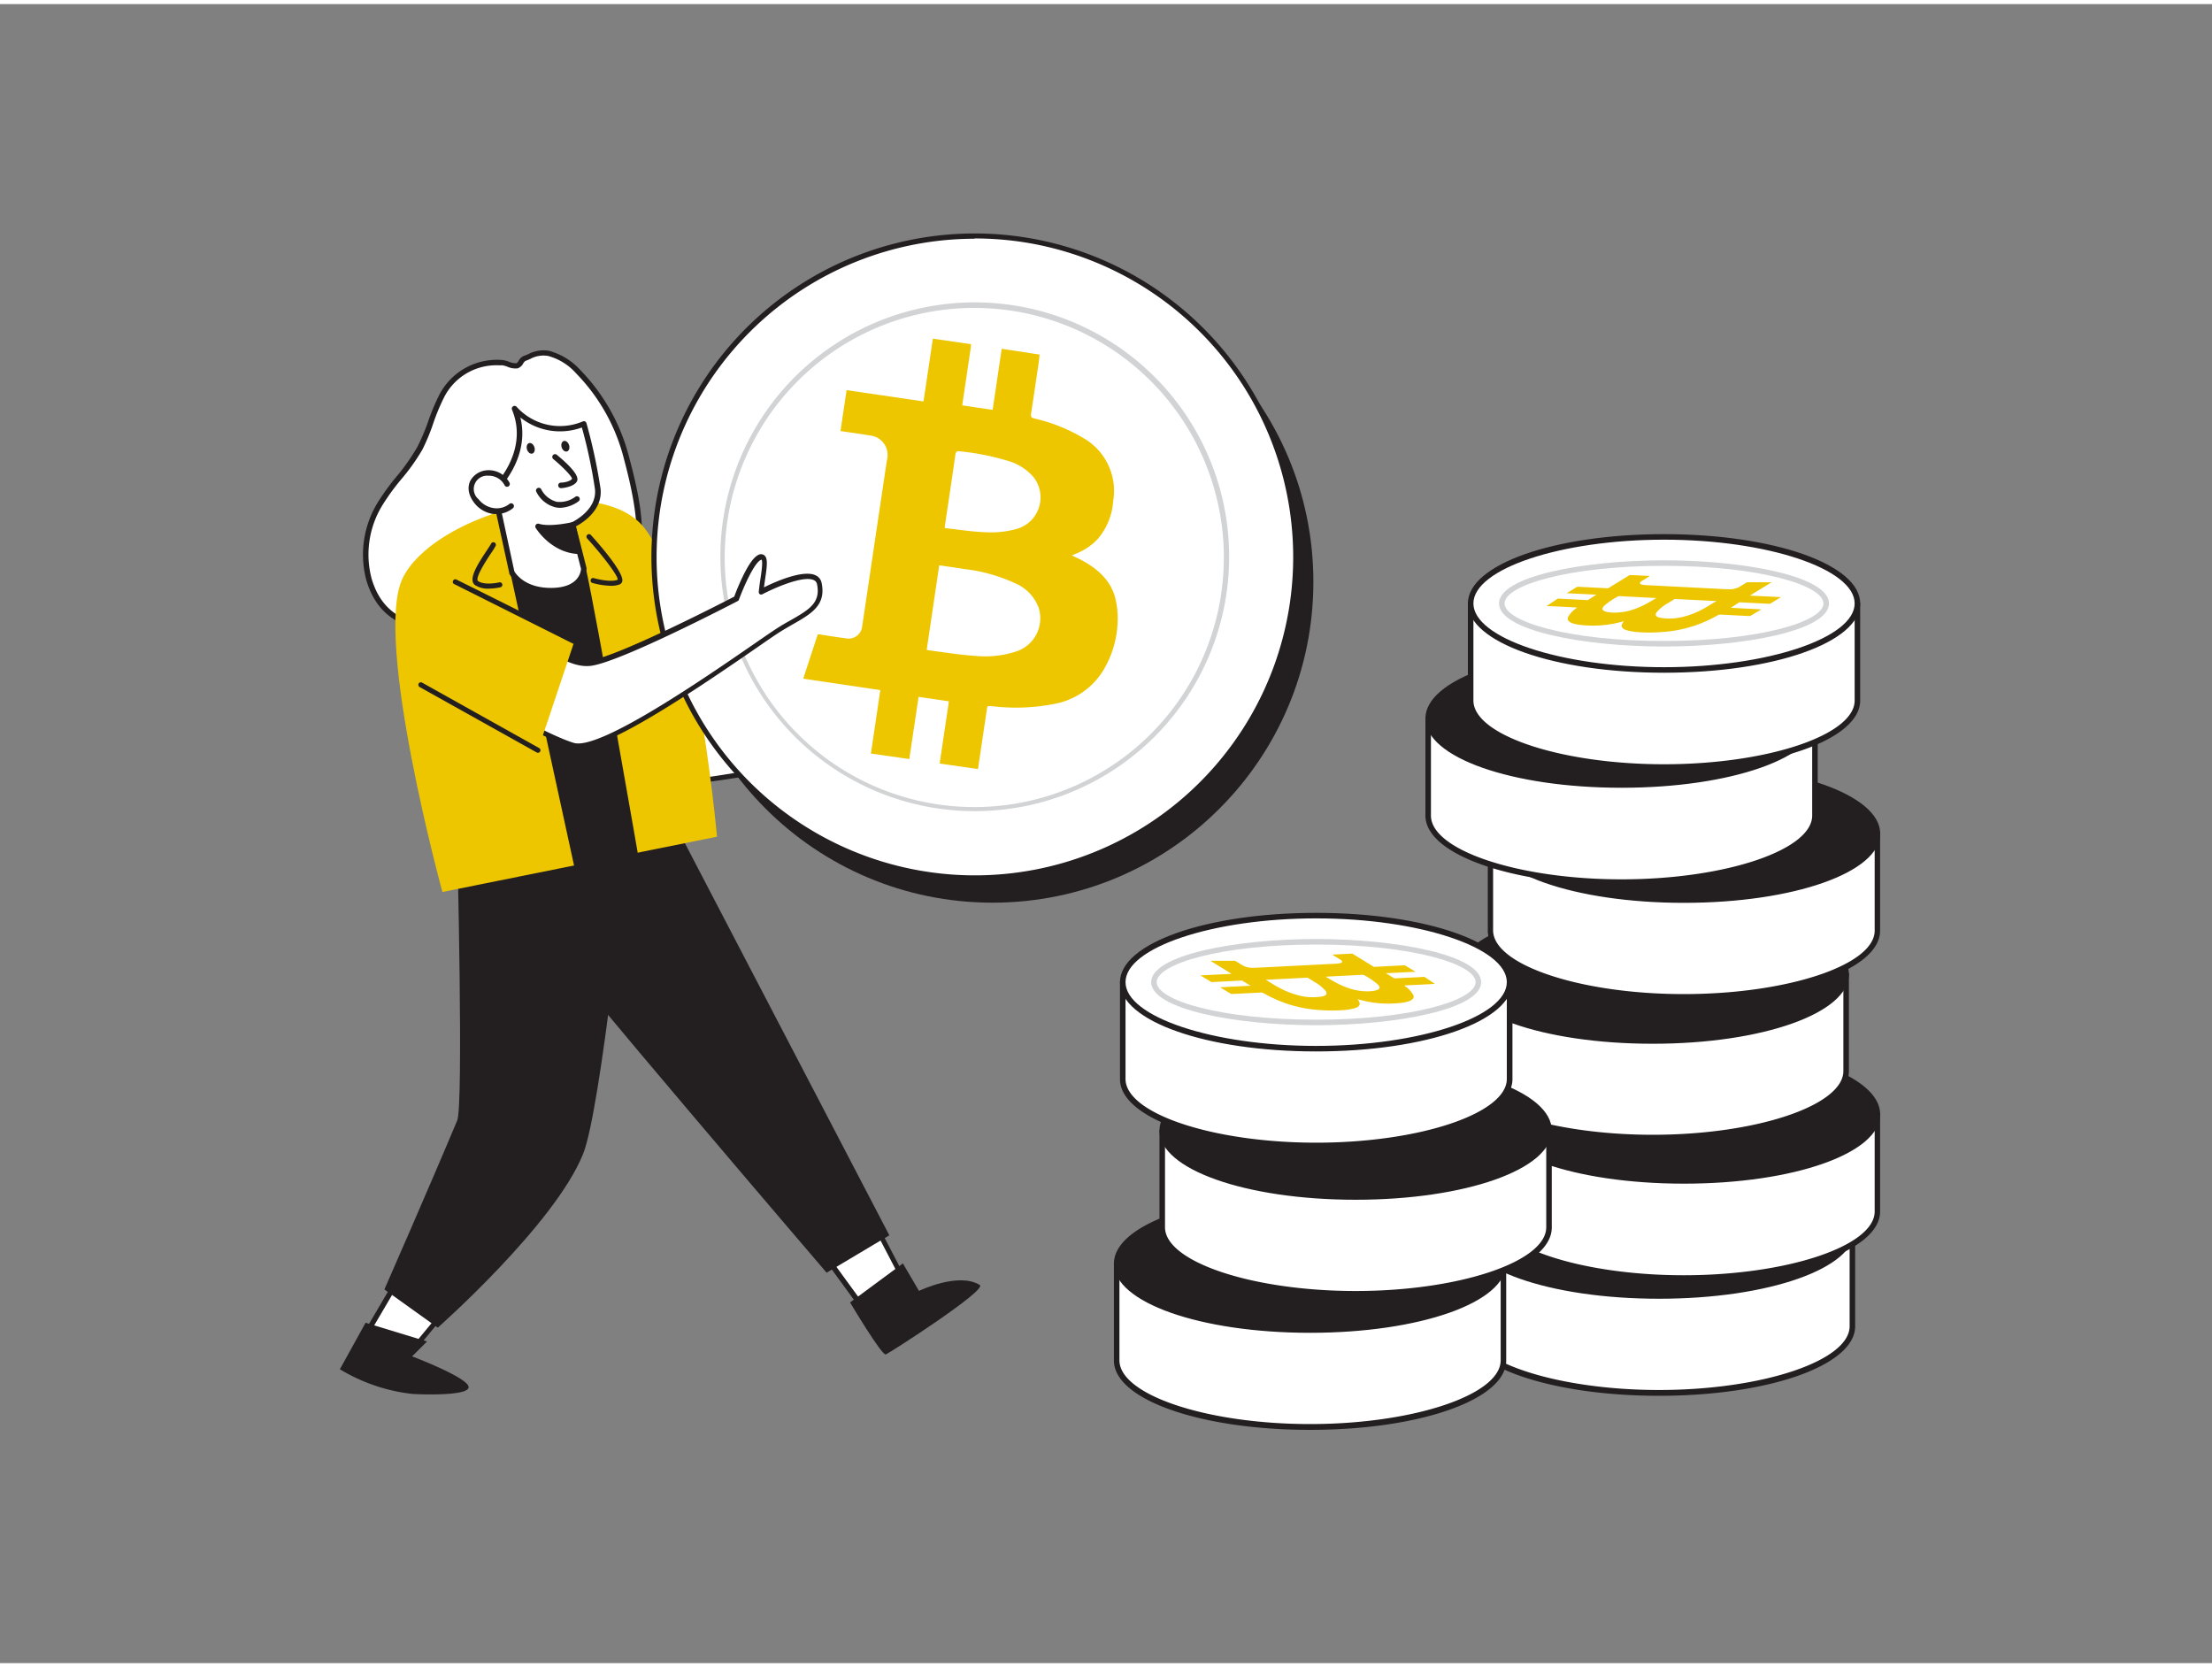 <svg xmlns="http://www.w3.org/2000/svg" viewBox="0 0 400 300" width="406" height="306" class="illustration styles_illustrationTablet__1DWOa"><rect x="0" y="0" width="400" height="300" fill="#808080" stroke="none"/><g id="_206_bitcoin_flatline" data-name="#206_bitcoin_flatline"><path d="M334.92,221.58v17.55c0,6.65-15.65,12-35,12s-35-5.38-35-12V221.58Z" fill="#fff"></path><path d="M300,251.66c-19.89,0-35.47-5.5-35.47-12.53V221.58a.5.5,0,0,1,.5-.5h69.94a.5.5,0,0,1,.5.5v17.55C335.42,246.16,319.84,251.66,300,251.66Zm-34.47-29.58v17c0,6.25,15.79,11.53,34.47,11.53s34.47-5.28,34.47-11.53v-17Z" fill="#231f20"></path><ellipse cx="299.95" cy="221.58" rx="34.97" ry="12.03" fill="#231f20"></ellipse><path d="M300,234.11c-19.89,0-35.47-5.5-35.47-12.53s15.58-12.53,35.47-12.53,35.47,5.5,35.47,12.53S319.84,234.11,300,234.11Zm0-24.06c-18.68,0-34.47,5.28-34.47,11.53s15.79,11.53,34.47,11.53,34.47-5.28,34.47-11.53S318.64,210.05,300,210.05Z" fill="#231f20"></path><path d="M339.48,200.77v17.56c0,6.64-15.66,12-35,12s-35-5.39-35-12V200.77Z" fill="#fff"></path><path d="M304.51,230.86c-19.89,0-35.47-5.51-35.47-12.53V200.77a.5.5,0,0,1,.5-.5h69.94a.51.51,0,0,1,.5.5v17.56C340,225.35,324.4,230.86,304.51,230.86ZM270,201.27v17.06c0,6.25,15.78,11.53,34.47,11.53S339,224.58,339,218.33V201.27Z" fill="#231f20"></path><ellipse cx="304.51" cy="200.77" rx="34.97" ry="12.03" fill="#231f20"></ellipse><path d="M304.51,213.3c-19.89,0-35.47-5.5-35.47-12.53s15.58-12.53,35.47-12.53S340,193.75,340,200.77,324.4,213.3,304.51,213.3Zm0-24.06c-18.69,0-34.47,5.28-34.47,11.53s15.78,11.53,34.47,11.53S339,207,339,200.77,323.19,189.24,304.51,189.24Z" fill="#231f20"></path><path d="M333.84,175.43V193c0,6.65-15.66,12-35,12s-35-5.38-35-12V175.43Z" fill="#fff"></path><path d="M298.87,205.51C279,205.51,263.4,200,263.4,193V175.43a.5.5,0,0,1,.5-.5h69.94a.5.5,0,0,1,.5.5V193C334.34,200,318.76,205.51,298.87,205.51ZM264.4,175.93v17c0,6.25,15.79,11.53,34.47,11.53s34.47-5.28,34.47-11.53v-17Z" fill="#231f20"></path><ellipse cx="298.87" cy="175.43" rx="34.97" ry="12.03" fill="#231f20"></ellipse><path d="M298.87,188c-19.89,0-35.47-5.5-35.47-12.53S279,162.9,298.87,162.9s35.47,5.51,35.47,12.53S318.76,188,298.87,188Zm0-24.06c-18.68,0-34.47,5.28-34.47,11.53S280.19,187,298.87,187s34.47-5.28,34.47-11.53S317.55,163.9,298.87,163.9Z" fill="#231f20"></path><path d="M339.48,150v17.55c0,6.65-15.66,12-35,12s-35-5.38-35-12V150Z" fill="#fff"></path><path d="M304.51,180.07c-19.89,0-35.47-5.5-35.47-12.53V150a.5.5,0,0,1,.5-.5h69.94a.5.5,0,0,1,.5.5v17.55C340,174.57,324.4,180.07,304.51,180.07ZM270,150.49v17c0,6.25,15.78,11.53,34.47,11.53S339,173.79,339,167.54v-17Z" fill="#231f20"></path><ellipse cx="304.51" cy="149.99" rx="34.97" ry="12.03" fill="#231f20"></ellipse><path d="M304.51,162.52C284.62,162.52,269,157,269,150s15.58-12.53,35.47-12.53S340,143,340,150,324.4,162.52,304.51,162.52Zm0-24.06c-18.69,0-34.47,5.28-34.47,11.53s15.78,11.53,34.47,11.53S339,156.24,339,150,323.19,138.46,304.51,138.46Z" fill="#231f20"></path><path d="M328.2,129.18v17.56c0,6.64-15.65,12-35,12s-35-5.39-35-12V129.18Z" fill="#fff"></path><path d="M293.23,159.27c-19.89,0-35.47-5.51-35.47-12.53V129.18a.51.51,0,0,1,.5-.5H328.2a.5.5,0,0,1,.5.5v17.56C328.7,153.76,313.12,159.27,293.23,159.27Zm-34.47-29.59v17.06c0,6.25,15.79,11.53,34.47,11.53S327.7,153,327.7,146.74V129.68Z" fill="#231f20"></path><ellipse cx="293.23" cy="129.18" rx="34.97" ry="12.03" fill="#231f20"></ellipse><path d="M293.23,141.71c-19.89,0-35.47-5.5-35.47-12.53s15.58-12.53,35.47-12.53,35.47,5.51,35.47,12.53S313.12,141.71,293.23,141.71Zm0-24.06c-18.68,0-34.47,5.28-34.47,11.53s15.79,11.53,34.47,11.53,34.47-5.28,34.47-11.53S311.92,117.65,293.23,117.65Z" fill="#231f20"></path><path d="M335.88,108.38v17.55c0,6.64-15.66,12-35,12s-35-5.39-35-12V108.38Z" fill="#fff"></path><path d="M300.91,138.46c-19.89,0-35.47-5.5-35.47-12.53V108.38a.5.5,0,0,1,.5-.5h69.94a.5.5,0,0,1,.5.5v17.55C336.38,133,320.8,138.46,300.91,138.46Zm-34.47-29.58v17.05c0,6.25,15.78,11.53,34.47,11.53s34.47-5.28,34.47-11.53V108.88Z" fill="#231f20"></path><ellipse cx="300.91" cy="108.38" rx="34.97" ry="12.03" fill="#fff"></ellipse><path d="M300.91,120.91c-19.89,0-35.47-5.51-35.47-12.53S281,95.85,300.91,95.85s35.47,5.5,35.47,12.53S320.8,120.91,300.91,120.91Zm0-24.06c-18.69,0-34.47,5.28-34.47,11.53s15.78,11.53,34.47,11.53,34.47-5.28,34.47-11.53S319.59,96.85,300.91,96.85Z" fill="#231f20"></path><path d="M300.91,116.17c-14.67,0-29.84-2.91-29.84-7.79s15.17-7.8,29.84-7.8,29.83,2.92,29.83,7.8S315.57,116.17,300.91,116.17Zm0-14.59c-17.25,0-28.84,3.52-28.84,6.8s11.59,6.79,28.84,6.79,28.83-3.51,28.83-6.79S318.15,101.58,300.91,101.58Z" fill="#d1d3d4"></path><path d="M281.71,107.5l5.42.28,1.56-1-.4,0-4.6-.23-.41,0,1.94-1.19,5.58.28,3.91-2.4,3.64.18c-.5.31-1,.61-1.48.91-.64.42-.32.68.85.74l14.5.74h.25a3.82,3.82,0,0,0,2-.39c.42-.24.81-.49,1.21-.73l.23-.14,4.45,0-3.93,2.41,5.63.28-2,1.21-5.53-.28-1.55,1,5.53.28-2,1.2-.4,0-4.68-.24c-.58,0-.48-.07-.9.16a24.66,24.66,0,0,1-4,1.8,23.48,23.48,0,0,1-6.14,1.19,27.6,27.6,0,0,1-4.29,0,11.84,11.84,0,0,1-1.83-.3c-1.08-.3-1.17-.78-.87-1.31.06-.11.15-.23.24-.36l-.68.18a19,19,0,0,1-2.29.45,19.83,19.83,0,0,1-4,.12c-2.36-.15-3.41-.63-3.13-1.46a4.46,4.46,0,0,1,1.54-1.65c.12-.09.07-.12-.19-.13l-4.5-.23-.74,0Zm21.13.07-1.31.81a6.91,6.91,0,0,0-2,1.65c-.23.37-.19.69.52.91a10,10,0,0,0,4.88-.3,14.58,14.58,0,0,0,2.9-1.18c.89-.47,1.65-1,2.46-1.44a.55.55,0,0,0,.09-.07Zm-3.72-.19-6.07-.31a.91.91,0,0,0-.61.11,14.7,14.7,0,0,0-2.22,1.5c-.34.33-.6.65-.34.93.49.49,2.9.68,5.24-.06a16,16,0,0,0,2.1-.85c.84-.42,1.52-.85,2.3-1.29Z" fill="#edc600"></path><path d="M201.93,227.74v17.55c0,6.64,15.66,12,35,12s35-5.39,35-12V227.74Z" fill="#fff"></path><path d="M236.9,257.82c-19.89,0-35.47-5.5-35.47-12.53V227.74a.5.5,0,0,1,.5-.5h69.94a.5.5,0,0,1,.5.5v17.55C272.37,252.32,256.79,257.82,236.9,257.82Zm-34.47-29.58v17c0,6.25,15.79,11.53,34.47,11.53s34.47-5.28,34.47-11.53v-17Z" fill="#231f20"></path><ellipse cx="236.9" cy="227.74" rx="34.97" ry="12.03" fill="#231f20"></ellipse><path d="M236.9,240.27c-19.89,0-35.47-5.51-35.47-12.53S217,215.21,236.9,215.21s35.47,5.5,35.47,12.53S256.79,240.27,236.9,240.27Zm0-24.06c-18.68,0-34.47,5.28-34.47,11.53s15.79,11.53,34.47,11.53,34.47-5.28,34.47-11.53S255.59,216.21,236.9,216.21Z" fill="#231f20"></path><path d="M210.17,203.68v17.55c0,6.64,15.65,12,35,12s35-5.39,35-12V203.68Z" fill="#fff"></path><path d="M245.14,233.76c-19.89,0-35.47-5.5-35.47-12.53V203.68a.5.5,0,0,1,.5-.5h69.94a.5.5,0,0,1,.5.5v17.55C280.61,228.26,265,233.76,245.14,233.76Zm-34.47-29.58v17c0,6.25,15.78,11.53,34.47,11.53s34.47-5.28,34.47-11.53v-17Z" fill="#231f20"></path><ellipse cx="245.14" cy="203.68" rx="34.97" ry="12.03" fill="#231f20"></ellipse><path d="M245.14,216.21c-19.89,0-35.47-5.51-35.47-12.53s15.58-12.53,35.47-12.53,35.47,5.5,35.47,12.53S265,216.21,245.14,216.21Zm0-24.06c-18.69,0-34.47,5.28-34.47,11.53s15.78,11.53,34.47,11.53,34.47-5.28,34.47-11.53S263.82,192.15,245.14,192.15Z" fill="#231f20"></path><path d="M203,176.86v17.55c0,6.64,15.66,12,35,12s35-5.39,35-12V176.86Z" fill="#fff"></path><path d="M238,206.94c-19.88,0-35.47-5.51-35.47-12.53V176.86a.5.5,0,0,1,.5-.5H273a.5.5,0,0,1,.5.5v17.55C273.46,201.43,257.87,206.94,238,206.94Zm-34.47-29.58v17c0,6.25,15.79,11.53,34.47,11.53s34.48-5.28,34.48-11.53v-17Z" fill="#231f20"></path><ellipse cx="237.98" cy="176.86" rx="34.97" ry="12.03" fill="#fff"></ellipse><path d="M238,189.39c-19.88,0-35.47-5.51-35.47-12.53S218.1,164.33,238,164.33s35.48,5.5,35.48,12.53S257.87,189.39,238,189.39Zm0-24.06c-18.68,0-34.47,5.28-34.47,11.53S219.3,188.39,238,188.39s34.48-5.28,34.48-11.53S256.67,165.33,238,165.33Z" fill="#231f20"></path><path d="M238,184.65c-14.66,0-29.83-2.91-29.83-7.79s15.17-7.8,29.83-7.8,29.84,2.92,29.84,7.8S252.65,184.65,238,184.65Zm0-14.59c-17.24,0-28.83,3.51-28.83,6.8s11.59,6.79,28.83,6.79,28.84-3.51,28.84-6.79S255.23,170.06,238,170.06Z" fill="#d1d3d4"></path><path d="M259.48,177.17l-.74.05-4.5.22c-.26,0-.31.05-.18.14a4.5,4.5,0,0,1,1.53,1.65c.28.83-.77,1.31-3.13,1.46a19.83,19.83,0,0,1-4-.12,19,19,0,0,1-2.29-.45l-.68-.18a3.21,3.21,0,0,1,.24.36c.3.53.21,1-.87,1.31a11.64,11.64,0,0,1-1.83.3,28.9,28.9,0,0,1-4.29,0,23.48,23.48,0,0,1-6.14-1.19,25.55,25.55,0,0,1-4-1.8c-.42-.23-.32-.19-.9-.16l-4.68.23-.4,0-2-1.2,5.53-.28-1.55-.94-5.53.28-2-1.21,5.64-.28L218.89,173l4.45,0,.23.13c.41.25.8.5,1.21.74a3.92,3.92,0,0,0,2,.39l.25,0,14.5-.73c1.17-.06,1.49-.32.85-.74-.47-.3-1-.6-1.48-.91l3.64-.18,3.91,2.4,5.58-.29L256,175l-.41,0-4.6.23-.4,0,1.56.95,5.43-.27Zm-30.57-.74.09.07c.81.48,1.57,1,2.46,1.44a14.58,14.58,0,0,0,2.9,1.18,10.13,10.13,0,0,0,4.88.3c.71-.22.75-.54.52-.91a6.91,6.91,0,0,0-2-1.65c-.42-.27-.86-.53-1.31-.81Zm10.81-.55c.78.44,1.46.88,2.3,1.29a14.69,14.69,0,0,0,2.1.86c2.34.74,4.75.55,5.24.05.26-.27,0-.59-.34-.92a14,14,0,0,0-2.22-1.5,1,1,0,0,0-.61-.12l-6.07.31Z" fill="#edc600"></path><polygon points="150.34 227.98 156.8 236.85 163.27 230.48 158.14 220.66 150.34 227.98" fill="#fff"></polygon><path d="M156.8,237.3h0a.44.44,0,0,1-.33-.18L150,228.25a.45.45,0,0,1,.06-.6l7.8-7.32a.44.44,0,0,1,.39-.12.48.48,0,0,1,.33.24l5.12,9.82a.44.44,0,0,1-.08.53l-6.47,6.37A.42.42,0,0,1,156.8,237.3ZM151,228l5.91,8.11,5.85-5.76-4.69-9Z" fill="#231f20"></path><polygon points="79.16 237.87 73 245.33 66.11 240.66 72.64 229.55 79.16 237.87" fill="#fff"></polygon><path d="M73,245.79a.49.49,0,0,1-.25-.08L65.85,241a.46.46,0,0,1-.14-.61l6.53-11.11a.46.46,0,0,1,.36-.23.53.53,0,0,1,.4.17l6.52,8.33a.45.45,0,0,1,0,.57l-6.17,7.46A.46.46,0,0,1,73,245.79Zm-6.27-5.27,6.19,4.2,5.67-6.86-5.89-7.5Z" fill="#231f20"></path><path d="M113.44,152.93s-4.73,46.88-8,55c-5.13,12.74-26.28,31.41-26.28,31.41l-9.65-6.91s8.12-18.5,13.17-30.56c1.16-2.77,0-49.75,0-49.75Z" fill="#231f20"></path><path d="M82.68,152.11s10.84,9.28,14.59,15,52.21,62.29,52.21,62.29l11.34-6.76L120.34,145Z" fill="#231f20"></path><path d="M111.81,95.32c-2.47-1.26,4.57-2.09,9.57,10.15L130.2,127l28-3.31,6.71,9.86s-39.31,7.74-40.26,6.86C111.39,128.21,111.81,95.32,111.81,95.32Z" fill="#fff"></path><path d="M125.08,140.9a1.45,1.45,0,0,1-.77-.12c-5.56-5.14-9.44-14.37-11.51-27.41a121.18,121.18,0,0,1-1.44-17.78c-.39-.26-.56-.54-.51-.85,0-.15.15-.49.72-.54,1.78-.18,6.63,2.29,10.23,11.1l8.69,21.25,27.63-3.27a.46.46,0,0,1,.43.2l6.71,9.85a.47.47,0,0,1,0,.43.44.44,0,0,1-.33.28C148.59,137.26,129.2,140.9,125.08,140.9Zm-.21-.85c1.91.3,24.16-3.81,39.24-6.77L158,124.22l-27.69,3.28a.47.47,0,0,1-.48-.29L121,105.65c-3.23-7.9-7.15-10.07-8.71-10.47a.68.68,0,0,1,0,.15C112.27,95.66,112,128.05,124.87,140.05ZM111.73,94.72Z" fill="#231f20"></path><path d="M104.54,66.48a11.09,11.09,0,0,0-5.36-3.3c-1.77-.36-2.8.33-4.34.91-.61.24-.73,1.16-1.38,1.33s-1.9-.5-2.62-.56a11.14,11.14,0,0,0-10.91,5.89c-1.66,3.06-2.4,6.54-4,9.6-2,3.64-5.08,6.52-7.18,10.08a17.42,17.42,0,0,0-2,13.69c2.82,9.23,11.09,9,19.08,9a39.73,39.73,0,0,0,16.79-3.68c4.13-1.92,11.67-6,12.7-10.9,1-4.64-.81-11.92-2-16.43A34.42,34.42,0,0,0,104.54,66.48Z" fill="#fff"></path><path d="M85.93,113.67h-.66c-7.93,0-16.14,0-19-9.4a18,18,0,0,1,2-14.09,42,42,0,0,1,3.44-4.75,37.47,37.47,0,0,0,3.73-5.3,36.47,36.47,0,0,0,2-4.7,37.36,37.36,0,0,1,2.07-4.91,11.72,11.72,0,0,1,11.39-6.15,4.79,4.79,0,0,1,1.16.31,3.45,3.45,0,0,0,1.29.27c.15,0,.28-.23.44-.46a1.94,1.94,0,0,1,.89-.85l.83-.33a5.86,5.86,0,0,1,3.79-.61,11.82,11.82,0,0,1,5.61,3.44h0A35,35,0,0,1,113.78,82c1.33,4.94,3,12,2,16.65-1,4.77-7.61,8.75-13,11.25A40.28,40.28,0,0,1,85.93,113.67Zm3.9-48.36A10.58,10.58,0,0,0,80.36,71a37.62,37.62,0,0,0-2,4.77,36,36,0,0,1-2,4.83A37.52,37.52,0,0,1,72.5,86a40.27,40.27,0,0,0-3.36,4.64A17,17,0,0,0,67.23,104c2.64,8.67,10.12,8.68,18,8.7h.56A39.66,39.66,0,0,0,102.41,109c7.3-3.4,11.71-7.15,12.42-10.55.91-4.39-.71-11.35-2-16.2a34,34,0,0,0-8.63-15.45h0a10.35,10.35,0,0,0-5.11-3.18,5,5,0,0,0-3.21.55c-.27.12-.55.24-.85.35a1.23,1.23,0,0,0-.42.47,1.82,1.82,0,0,1-1,.88,3.54,3.54,0,0,1-1.86-.3,4.81,4.81,0,0,0-.93-.26C90.48,65.33,90.15,65.31,89.83,65.31Z" fill="#231f20"></path><path d="M72.81,103.82c5.32-11,32.28-19,42.37-10.49s14.48,57.23,14.48,57.23L80,160.56S67.49,114.79,72.81,103.82Z" fill="#edc600"></path><path d="M105.86,101.63c2.25,10.17,9.73,53.4,9.73,53.4L104,156.66,92,101.5S94.45,99.48,105.86,101.63Z" fill="#231f20"></path><path d="M103.57,94.18l2,7.9s-.1,3.87-5.71,4-7.33-3.31-7.33-3.31L89.32,87.88s7.11-6.55,3.73-14.73a11.19,11.19,0,0,0,12.52,2.78,97.47,97.47,0,0,1,2.53,11.78C108.54,92,103.57,94.18,103.57,94.18Z" fill="#fff"></path><path d="M99.59,106.57c-5.63,0-7.43-3.44-7.5-3.59a.61.61,0,0,1,0-.12L88.84,88a.5.5,0,0,1,.14-.48c.07-.06,6.81-6.42,3.61-14.17a.5.5,0,0,1,.84-.52,10.56,10.56,0,0,0,11.95,2.64.49.49,0,0,1,.41,0,.5.5,0,0,1,.26.31,97.79,97.79,0,0,1,2.55,11.87c.4,3.88-3.23,6.14-4.45,6.79l1.91,7.51a.32.32,0,0,1,0,.14s-.19,4.35-6.2,4.46Zm-6.58-4c.23.41,1.95,3.09,6.84,3s5.18-3,5.22-3.43l-2-7.83a.51.51,0,0,1,.29-.58s4.63-2.13,4.23-6a90.22,90.22,0,0,0-2.37-11.17,11.47,11.47,0,0,1-11.12-1.81C95.77,81.54,91,86.94,89.87,88Z" fill="#231f20"></path><path d="M91.71,86.81c-2.23-4.09-8.91-1.28-5.54,3.06a4.48,4.48,0,0,0,6.29.93" fill="#fff"></path><path d="M89.85,92.21c-.19,0-.38,0-.58,0a5.25,5.25,0,0,1-3.5-2C84.37,88.37,84.7,87,85,86.29a3.72,3.72,0,0,1,3.3-2,4.22,4.22,0,0,1,3.83,2.25.51.51,0,0,1-.2.68.5.5,0,0,1-.68-.2,3.16,3.16,0,0,0-2.92-1.73,2.41,2.41,0,0,0-1.79,4.25,4.25,4.25,0,0,0,2.83,1.61,3.68,3.68,0,0,0,2.75-.77.5.5,0,1,1,.63.78A4.67,4.67,0,0,1,89.85,92.21Z" fill="#231f20"></path><path d="M100.31,81.89s4,3.25,3.52,4.16-2.39,1-2.39,1" fill="#fff"></path><path d="M101.44,87.53a.5.5,0,0,1,0-1c.67,0,1.76-.27,2-.7,0-.39-1.6-2.08-3.39-3.56a.5.5,0,1,1,.64-.77c1.94,1.6,4.16,3.72,3.66,4.76s-2.6,1.26-2.83,1.27Z" fill="#231f20"></path><ellipse cx="95.97" cy="80.33" rx="0.7" ry="0.99" transform="translate(-20.07 33.45) rotate(-17.93)" fill="#231f20"></ellipse><ellipse cx="102.24" cy="79.95" rx="0.7" ry="0.99" transform="translate(-19.65 35.36) rotate(-17.93)" fill="#231f20"></ellipse><path d="M101.3,91.09a4.63,4.63,0,0,1-.81-.08A5.3,5.3,0,0,1,97,88.22a.48.48,0,0,1,.17-.68.5.5,0,0,1,.69.17A4.39,4.39,0,0,0,100.68,90a4.72,4.72,0,0,0,3.35-.9.5.5,0,0,1,.7.09.5.5,0,0,1-.08.7A6,6,0,0,1,101.3,91.09Z" fill="#231f20"></path><path d="M103.57,94.18s-4.13.95-6.3.27c0,0,2.67,4.34,7.43,4.5Z" fill="#231f20"></path><path d="M104.7,99.45h0c-5-.17-7.72-4.56-7.84-4.74a.51.51,0,0,1,.58-.74c2,.64,6-.27,6-.28a.49.49,0,0,1,.59.38l1.13,4.77a.48.48,0,0,1-.1.43A.49.49,0,0,1,104.7,99.45Zm-6.26-4.29a9.15,9.15,0,0,0,5.62,3.24l-.86-3.63A19.52,19.52,0,0,1,98.44,95.16Z" fill="#231f20"></path><path d="M110.46,105.19a13.62,13.62,0,0,1-3.34-.52.45.45,0,1,1,.26-.87c.82.24,3.19.76,4.32.29.12-.65-2.74-4.41-5.53-7.47a.46.46,0,0,1,.68-.62c1.42,1.57,6,6.79,5.68,8.36a.81.81,0,0,1-.48.58A4.39,4.39,0,0,1,110.46,105.19Z" fill="#231f20"></path><path d="M88.38,105.7a4.25,4.25,0,0,1-2.47-.63c-1.29-.94.29-3.55,2.18-6.36.3-.46.65-1,.7-1.1a.47.47,0,0,1,.59-.27.46.46,0,0,1,.26.59,9.18,9.18,0,0,1-.79,1.29c-2.55,3.81-2.71,4.88-2.4,5.11,1,.72,3.12.41,3.86.23a.46.46,0,0,1,.22.89A10.5,10.5,0,0,1,88.38,105.7Z" fill="#231f20"></path><circle cx="179.48" cy="104.47" r="58.02" fill="#231f20"></circle><circle cx="176.26" cy="99.94" r="58.02" fill="#fff"></circle><path d="M176.38,158.43a60,60,0,0,1-8.73-.65,58.47,58.47,0,1,1,66.45-49.23l-.46-.06.46.06a58.5,58.5,0,0,1-57.72,49.88Zm-.15-116a57.56,57.56,0,1,0,57,66h0A57.63,57.63,0,0,0,184.73,43,58.4,58.4,0,0,0,176.23,42.38Z" fill="#231f20"></path><path d="M176.29,145.94a46,46,0,0,1-45.52-52.77,46,46,0,1,1,45.52,52.77Zm-.12-91a45.13,45.13,0,1,0,6.71.5A46.13,46.13,0,0,0,176.17,54.94Z" fill="#d1d3d4"></path><path d="M188,63.38c-.06.51-.11,1-.18,1.53-.45,3.06-.9,6.11-1.37,9.16-.08.52,0,.72.57.86a30.73,30.73,0,0,1,8.88,3.54,11,11,0,0,1,5.4,11.39,11.74,11.74,0,0,1-2.74,6.8,10.51,10.51,0,0,1-3.46,2.49c-.38.18-.77.33-1.28.54.71.35,1.32.62,1.91.94,2.77,1.52,5.06,3.53,5.92,6.67a15.31,15.31,0,0,1,.45,4.53,18.1,18.1,0,0,1-2.22,8,13.12,13.12,0,0,1-9.19,6.71,35.68,35.68,0,0,1-11,.45c-1.37-.12-1.12-.14-1.3,1-.48,3.17-.94,6.34-1.42,9.52l-.12.82-6.93-1,1.67-11.25-5.48-.81-1.68,11.25-6.94-1,1.7-11.47-13.94-2.07,2.62-8c.27,0,.53,0,.79.08,1.41.21,2.83.44,4.25.62a2.47,2.47,0,0,0,3-2.17c0-.17.05-.34.08-.51q2.19-14.76,4.39-29.51A3.55,3.55,0,0,0,157.24,78c-1.72-.3-3.46-.52-5.25-.79l1.1-7.4L167,71.85l1.69-11.35,6.89,1c0,.29,0,.59-.07.88-.46,3.12-.93,6.25-1.39,9.37l-.12.81,5.5.82,1.64-11.05Zm-20.42,53.38a2.81,2.81,0,0,0,.39.1c2.79.36,5.57.82,8.37,1a18.13,18.13,0,0,0,7.37-.78,6.31,6.31,0,0,0,4.14-7.83,7.65,7.65,0,0,0-4.16-4.46,29.9,29.9,0,0,0-9.21-2.62c-1.52-.24-3.06-.45-4.64-.69Zm3.27-22c2.57.27,5.06.68,7.56.75a17.29,17.29,0,0,0,5.32-.57,5.93,5.93,0,0,0,3.15-9.42,9.64,9.64,0,0,0-4.68-2.94,45.27,45.27,0,0,0-8.55-1.7c-.59-.08-.81,0-.9.67-.58,4.12-1.21,8.24-1.82,12.36C170.89,94.11,170.88,94.33,170.84,94.75Z" fill="#edc600"></path><path d="M83.41,106.25c11,5.6,17.91,13.78,23.54,12.86s26.19-11.63,26.19-11.63,2.39-6.55,4.13-7.42.61,3.24.34,6.2c0,0,9.78-5.16,10.53-1.47.92,4.51-2.9,5.57-7.37,8.38S109.55,135.74,103.6,134s-25.43-13.19-26-13.53C70.85,116.58,72.37,100.65,83.41,106.25Z" fill="#fff"></path><path d="M104.46,134.56a3.35,3.35,0,0,1-1-.13c-5.32-1.56-21.18-10.69-25.91-13.46l-.21-.11c-4.24-2.45-5.31-9.3-3.2-13.19.85-1.56,3.47-4.88,9.47-1.83h0a89.65,89.65,0,0,1,11.57,7.3c4.75,3.37,8.52,6,11.69,5.52,5.23-.86,24-10.52,25.9-11.51.44-1.19,2.54-6.62,4.29-7.5a1,1,0,0,1,1.12,0c.71.51.54,1.92.17,4.37-.07.48-.14,1-.2,1.45,2-1,7.07-3.25,9.33-2.18a1.9,1.9,0,0,1,1.1,1.41c.82,4-1.85,5.53-5.22,7.46-.75.43-1.54.88-2.35,1.39s-2.31,1.55-4.23,2.88C123.08,125.9,109.79,134.56,104.46,134.56Zm-25.32-29A4.55,4.55,0,0,0,75,108.11c-1.91,3.54-1,9.75,2.86,12l.21.13c4.71,2.74,20.49,11.84,25.71,13.36,4.69,1.39,24.2-12.11,32.54-17.87,1.93-1.34,3.46-2.39,4.26-2.9s1.63-1,2.39-1.41c3.29-1.89,5.46-3.13,4.78-6.49a1,1,0,0,0-.6-.77c-1.92-.91-7.34,1.53-9.27,2.55a.47.47,0,0,1-.47,0,.46.46,0,0,1-.2-.42c.07-.75.18-1.55.3-2.34.18-1.18.47-3.15.2-3.49,0,0-.07,0-.18.08-1.15.58-3,4.7-3.91,7.16a.42.42,0,0,1-.22.25c-.84.44-20.69,10.76-26.33,11.68-3.54.58-7.43-2.18-12.36-5.68a91.73,91.73,0,0,0-11.45-7.23A9.18,9.18,0,0,0,79.14,105.52Z" fill="#231f20"></path><path d="M76.11,123.1l21.16,11.83,6.6-19.72s-24.46-13.84-27.76-12.62S68.09,114.42,76.11,123.1Z" fill="#edc600"></path><path d="M97.27,135.38a.49.49,0,0,1-.23-.06L75.89,123.5a.47.47,0,0,1-.18-.63.45.45,0,0,1,.62-.17l21.16,11.83a.45.45,0,0,1-.22.85Z" fill="#231f20"></path><path d="M103.87,115.67a.54.54,0,0,1-.21,0L82.13,104.88a.44.44,0,0,1-.2-.61.45.45,0,0,1,.61-.21l21.53,10.74a.47.47,0,0,1,.21.62A.45.45,0,0,1,103.87,115.67Z" fill="#231f20"></path><path d="M66.11,238.45l-4.65,8.41a32.24,32.24,0,0,0,13,4.45c1.27.11,10.62.46,10.27-1.3s-10.21-5.48-10.21-5.48l2.7-2.69Z" fill="#231f20"></path><path d="M163.27,227.72l-9.55,7.06s5.75,9.67,6.46,9.4,18.39-11.66,17-12.55c-3.83-2.41-11,1.06-11,1.06Z" fill="#231f20"></path></g></svg>